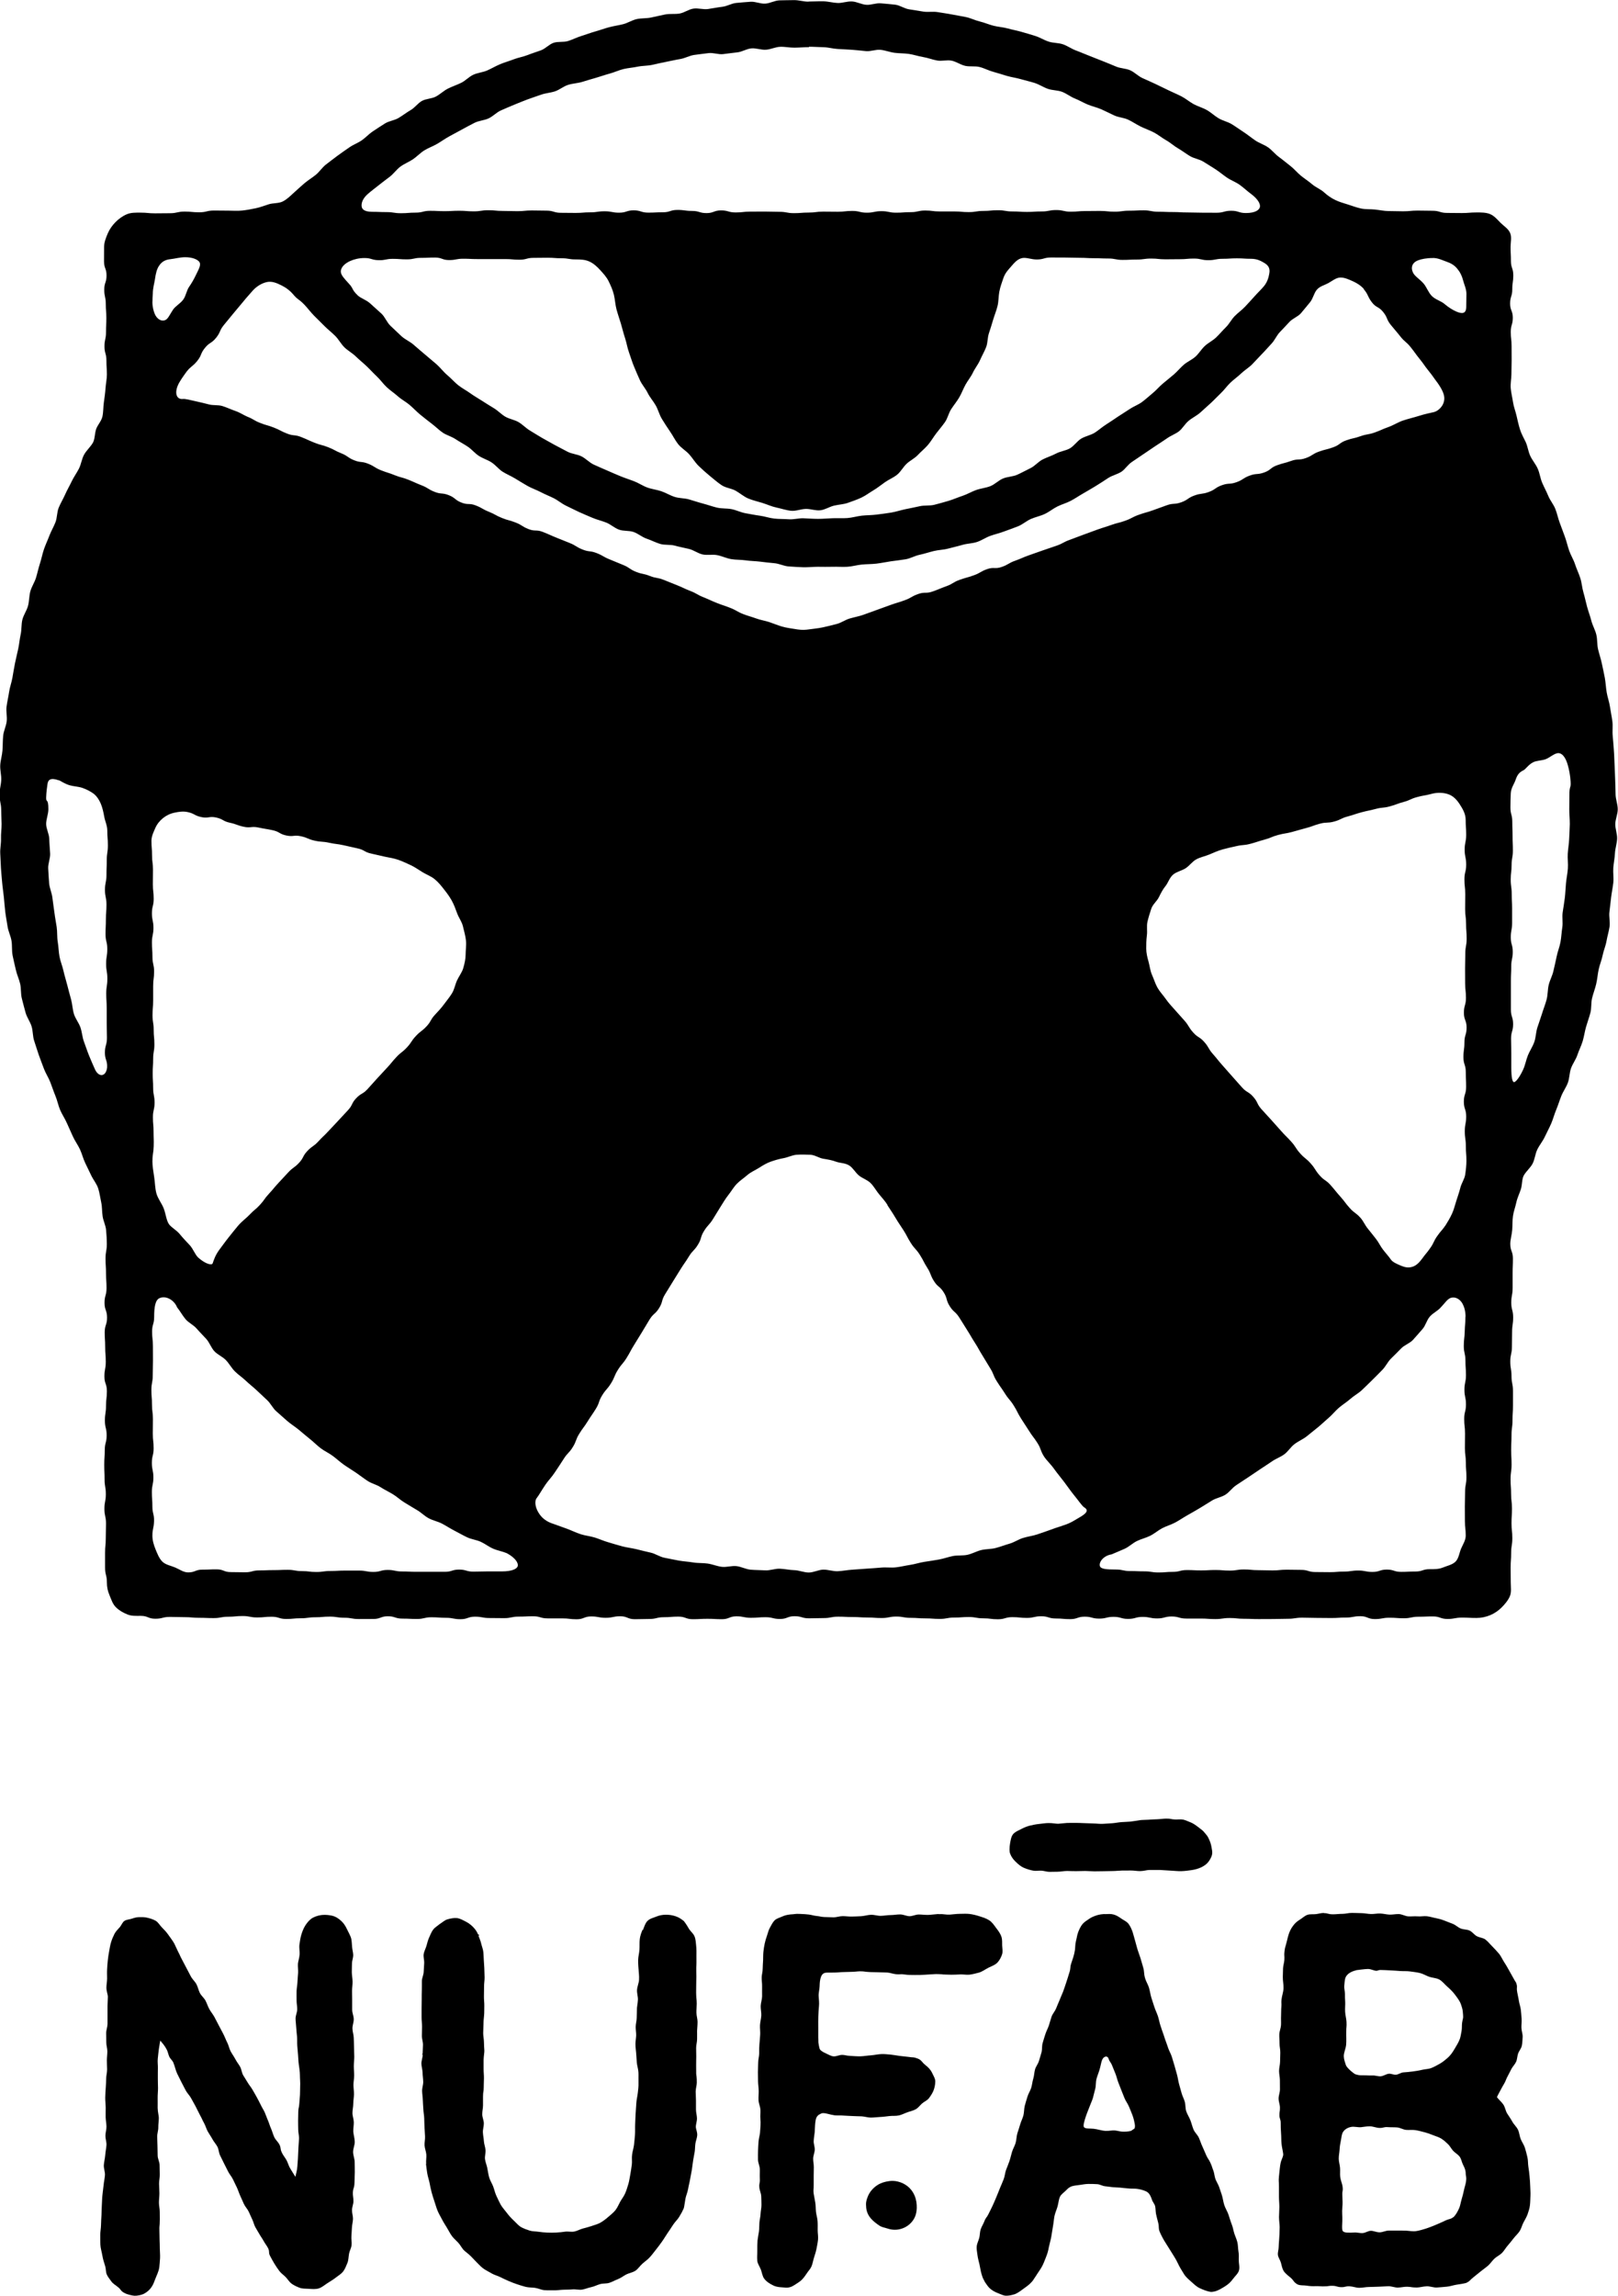 <?xml version="1.0" encoding="UTF-8"?>
<svg id="Layer_2" data-name="Layer 2" xmlns="http://www.w3.org/2000/svg" viewBox="0 0 276.26 391.93">
  <g id="Layer_1-2" data-name="Layer 1">
    <g>
      <path d="M138.13.26c.82,0,1.64-.06,2.45-.04s1.63.26,2.44.29,1.65-.31,2.47-.26,1.6.51,2.42.57,1.67-.33,2.49-.25,1.64.13,2.45.23,1.56.67,2.37.79,1.61.26,2.42.39,1.67-.05,2.47.09,1.62.24,2.42.4,1.62.28,2.42.45,1.55.56,2.35.75,1.55.53,2.35.73,1.63.24,2.42.46,1.6.36,2.38.59,1.58.45,2.35.7,1.49.71,2.27.96,1.67.19,2.44.46,1.46.78,2.23,1.06,1.52.62,2.28.91,1.53.6,2.28.9,1.52.61,2.27.93,1.66.3,2.4.63,1.35.99,2.09,1.33,1.5.66,2.23,1.01,1.48.71,2.21,1.07,1.5.67,2.22,1.04,1.36.93,2.07,1.32,1.54.61,2.25,1.01,1.32.99,2.02,1.41,1.56.59,2.25,1.01,1.37.92,2.05,1.36,1.32.98,1.99,1.43,1.51.71,2.17,1.17,1.19,1.16,1.85,1.64,1.29,1.02,1.93,1.51,1.18,1.16,1.8,1.67,1.33.96,1.94,1.48,1.45.85,2.04,1.38c.53.48,1.15.94,1.9,1.3.67.33,1.42.54,2.19.78s1.47.52,2.24.68,1.59.09,2.34.17c.84.09,1.61.26,2.31.26,1.25,0,1.25.04,2.5.04s1.25-.12,2.51-.12,1.25.03,2.51.03,1.25.37,2.51.37,1.26.02,2.51.02,1.26-.1,2.51-.1c.81,0,1.6-.01,2.31.28s1.23.93,1.79,1.49,1.32,1,1.63,1.73.08,1.56.08,2.37c0,1.21.06,1.21.06,2.42s.4,1.21.4,2.42-.17,1.21-.17,2.42-.37,1.21-.37,2.42.46,1.21.46,2.42-.35,1.21-.35,2.42.14,1.21.14,2.42.01,1.21.01,2.43-.04,1.21-.04,2.43c0,.71-.19,1.54-.11,2.39.07.75.27,1.55.39,2.35s.43,1.54.6,2.31.36,1.58.58,2.3c.25.81.67,1.51.97,2.15.35.74.43,1.62.79,2.39s.92,1.39,1.27,2.17.43,1.62.76,2.4.73,1.49,1.05,2.27.89,1.43,1.2,2.21.46,1.6.76,2.39.58,1.56.87,2.35.46,1.6.74,2.4.74,1.51,1,2.31.63,1.55.89,2.35.3,1.65.54,2.46.4,1.62.62,2.43.52,1.58.73,2.4.65,1.55.85,2.37.11,1.69.3,2.5.47,1.6.64,2.42.36,1.63.51,2.45.18,1.66.32,2.49.44,1.62.56,2.45.3,1.64.41,2.48-.03,1.68.06,2.52.13,1.66.2,2.5.07,1.67.12,2.5.06,1.66.1,2.5.05,1.66.07,2.5.37,1.66.37,2.5-.4,1.67-.42,2.51.34,1.69.31,2.52-.33,1.66-.37,2.5-.22,1.66-.28,2.49.09,1.69,0,2.52-.27,1.66-.37,2.48-.18,1.67-.29,2.49.14,1.72.02,2.54-.38,1.64-.52,2.46-.5,1.62-.66,2.43-.51,1.61-.68,2.42-.23,1.66-.42,2.47-.5,1.6-.7,2.41-.08,1.71-.29,2.51-.51,1.6-.74,2.4-.34,1.65-.58,2.45-.64,1.56-.9,2.35-.81,1.49-1.09,2.28-.25,1.69-.54,2.47-.81,1.48-1.12,2.26-.55,1.59-.87,2.35-.53,1.6-.86,2.36-.74,1.51-1.09,2.26-.92,1.42-1.28,2.17-.42,1.67-.8,2.4-1.11,1.31-1.51,2.03c-.34.63-.24,1.55-.5,2.36-.23.72-.6,1.44-.77,2.24s-.46,1.53-.57,2.31-.07,1.62-.13,2.38c-.07.85-.33,1.66-.33,2.37,0,1.26.45,1.26.45,2.51s-.05,1.25-.05,2.51,0,1.25,0,2.51-.23,1.25-.23,2.51.32,1.26.32,2.51-.18,1.26-.18,2.51-.03,1.25-.03,2.51-.28,1.26-.28,2.51.21,1.26.21,2.51.25,1.26.25,2.51,0,1.26,0,2.51-.08,1.26-.08,2.51-.17,1.26-.17,2.52-.06,1.26-.06,2.51.07,1.26.07,2.51-.17,1.26-.17,2.52.09,1.26.09,2.51.15,1.26.15,2.51-.08,1.26-.08,2.52.14,1.26.14,2.52-.2,1.26-.2,2.52-.09,1.26-.09,2.52.02,1.26.02,2.52c0,.81.15,1.65-.15,2.36s-.86,1.37-1.41,1.92-1.23,1.02-1.96,1.32-1.51.47-2.32.47c-1.24,0-1.24-.06-2.48-.06s-1.24.23-2.48.23-1.24-.43-2.48-.43-1.24.05-2.48.05-1.24.26-2.48.26-1.24-.09-2.48-.09-1.24.23-2.48.23-1.24-.49-2.48-.49-1.24.23-2.48.23-1.24.08-2.48.08-1.24-.02-2.48-.02-1.24-.04-2.48-.04-1.24.19-2.48.19-1.24.04-2.48.04-1.24.01-2.48.01-1.24-.05-2.48-.05-1.24-.13-2.47-.13-1.24.18-2.47.18-1.24-.09-2.47-.09-1.24,0-2.48,0-1.24-.35-2.48-.35-1.24.33-2.48.33-1.24-.26-2.48-.26-1.24.34-2.48.34-1.24-.35-2.48-.35-1.24.3-2.47.3-1.24-.33-2.47-.33-1.24.42-2.47.42-1.24-.11-2.47-.11-1.24-.38-2.47-.38-1.24.28-2.47.28-1.24-.13-2.47-.13-1.24.36-2.48.36-1.24-.16-2.48-.16-1.24-.22-2.48-.22-1.24.09-2.48.09-1.24.23-2.48.23-1.24-.09-2.48-.09-1.24-.09-2.48-.09-1.24-.22-2.47-.22-1.24.25-2.48.25-1.24-.09-2.48-.09-1.24-.08-2.48-.08-1.24-.06-2.48-.06-1.24.24-2.48.24-1.24.04-2.48.04-1.24-.36-2.48-.36-1.24.47-2.48.47-1.24-.3-2.48-.3-1.24.1-2.48.1-1.24-.25-2.48-.25-1.24.49-2.48.49-1.24-.07-2.48-.07-1.24.07-2.48.07-1.24-.44-2.48-.44-1.24.1-2.48.1-1.24.3-2.48.3-1.24.04-2.48.04-1.24-.5-2.48-.5-1.24.26-2.48.26-1.24-.23-2.48-.23-1.24.48-2.48.48-1.24-.15-2.48-.15-1.24,0-2.48,0-1.24-.36-2.48-.36-1.24.06-2.48.06-1.24.26-2.48.26-1.24-.02-2.48-.02-1.24-.23-2.48-.23-1.24.43-2.48.43-1.24-.24-2.48-.24-1.24-.09-2.48-.09-1.24.29-2.48.29-1.24-.06-2.48-.06-1.24-.4-2.48-.4-1.24.46-2.48.46-1.24.01-2.48.01-1.24-.22-2.48-.22-1.24-.19-2.48-.19-1.24.11-2.48.11-1.24.17-2.48.17-1.24.12-2.48.12-1.24-.38-2.48-.38-1.24.12-2.48.12-1.24-.24-2.48-.24-1.24.12-2.48.12-1.24.23-2.48.23-1.24-.05-2.48-.05-1.24-.11-2.49-.11-1.24-.04-2.49-.04-1.24.31-2.49.31-1.24-.49-2.49-.49c-.81,0-1.56.05-2.27-.24s-1.42-.68-1.98-1.24-.77-1.31-1.08-2.04-.45-1.39-.45-2.2c0-1.26-.31-1.26-.31-2.51s0-1.25,0-2.51.12-1.25.12-2.51.04-1.25.04-2.51-.27-1.26-.27-2.51.24-1.26.24-2.51-.21-1.25-.21-2.51-.06-1.26-.06-2.51.09-1.26.09-2.51.32-1.26.32-2.51-.3-1.26-.3-2.51.19-1.26.19-2.51.15-1.26.15-2.52-.42-1.26-.42-2.51.23-1.26.23-2.51-.1-1.26-.1-2.52-.08-1.26-.08-2.51.4-1.26.4-2.51-.43-1.26-.43-2.52.34-1.26.34-2.52-.09-1.26-.09-2.52-.08-1.26-.08-2.52.22-1.26.22-2.52c0-.71-.05-1.53-.13-2.38-.07-.76-.47-1.51-.59-2.32s-.07-1.6-.24-2.37-.27-1.61-.5-2.33c-.25-.81-.81-1.47-1.13-2.11-.37-.76-.73-1.52-1.09-2.26s-.56-1.6-.91-2.35-.87-1.45-1.21-2.21-.7-1.53-1.03-2.29-.83-1.48-1.15-2.24-.48-1.62-.8-2.39-.58-1.58-.88-2.35-.79-1.5-1.08-2.28-.6-1.57-.88-2.36-.51-1.6-.78-2.39-.2-1.69-.45-2.49-.79-1.51-1.02-2.32-.43-1.62-.64-2.43-.1-1.7-.29-2.51-.56-1.58-.74-2.4-.39-1.62-.55-2.45-.05-1.68-.19-2.51-.55-1.6-.67-2.43-.29-1.64-.39-2.48-.16-1.66-.24-2.5-.22-1.65-.29-2.49-.16-1.66-.21-2.5-.08-1.67-.12-2.51.16-1.67.13-2.52.11-1.67.1-2.51-.07-1.66-.07-2.51-.32-1.68-.3-2.51.28-1.67.31-2.5-.22-1.69-.17-2.52.32-1.66.38-2.49.04-1.68.12-2.51.5-1.63.6-2.46-.13-1.71-.02-2.53.31-1.65.43-2.48.43-1.63.57-2.45.28-1.65.44-2.47.38-1.63.55-2.45.24-1.66.42-2.47.09-1.7.29-2.51.74-1.54.96-2.35.18-1.69.4-2.49.73-1.54.97-2.33.41-1.63.67-2.42.41-1.63.68-2.42.64-1.56.93-2.33.74-1.52,1.04-2.29.24-1.72.55-2.48.77-1.51,1.1-2.26.77-1.5,1.12-2.24.87-1.45,1.24-2.18.48-1.65.87-2.37,1.09-1.32,1.5-2.03c.36-.62.3-1.52.56-2.33.24-.72.91-1.37,1.08-2.17s.13-1.6.24-2.38.23-1.61.28-2.37c.06-.86.24-1.67.24-2.38,0-1.21-.08-1.21-.08-2.42s-.33-1.21-.33-2.42.26-1.21.26-2.42.06-1.21.06-2.42-.1-1.21-.1-2.42-.26-1.21-.26-2.42.39-1.21.39-2.42-.43-1.21-.43-2.43.01-1.21.01-2.43c0-.81.33-1.61.63-2.32s.78-1.39,1.33-1.94,1.21-1.04,1.94-1.34,1.51-.27,2.32-.27c1.25,0,1.25.12,2.5.12s1.25-.02,2.51-.02,1.25-.28,2.51-.28,1.25.12,2.51.12,1.26-.3,2.51-.3,1.26.02,2.51.02c.7,0,1.49.07,2.33-.02.75-.08,1.52-.23,2.3-.39s1.49-.45,2.23-.68,1.67-.13,2.34-.46c.76-.37,1.34-.97,1.87-1.45.6-.54,1.2-1.1,1.83-1.64s1.33-.95,1.97-1.47,1.09-1.25,1.74-1.76,1.3-.99,1.96-1.49,1.34-.94,2.01-1.42,1.46-.75,2.14-1.22,1.23-1.1,1.92-1.55,1.36-.91,2.06-1.34,1.6-.51,2.31-.93,1.34-.93,2.06-1.34,1.21-1.17,1.93-1.57,1.66-.36,2.39-.75,1.32-.99,2.06-1.36,1.51-.62,2.25-.98,1.32-1.03,2.07-1.38,1.62-.4,2.37-.73,1.45-.75,2.21-1.07,1.55-.53,2.31-.83,1.59-.42,2.35-.72,1.54-.54,2.31-.82,1.38-1.01,2.15-1.28,1.7-.06,2.49-.31,1.51-.63,2.3-.87,1.55-.54,2.34-.76,1.56-.51,2.35-.72,1.61-.32,2.4-.52,1.52-.69,2.32-.87,1.65-.1,2.46-.27,1.6-.36,2.4-.52,1.66-.02,2.47-.16,1.54-.72,2.35-.84,1.68.18,2.49.07,1.61-.29,2.43-.38,1.59-.58,2.4-.66,1.64-.14,2.45-.2,1.67.37,2.49.32,1.61-.53,2.43-.56,1.64-.02,2.46-.04,1.64.26,2.46.26ZM26.02,262.16c0,.81.24,1.6.53,2.31s.61,1.56,1.16,2.11,1.44.7,2.17,1,1.43.85,2.24.85c1.22,0,1.22-.47,2.43-.47s1.21-.05,2.43-.05,1.22.47,2.43.47,1.22.03,2.43.03,1.22-.32,2.43-.32,1.22-.05,2.43-.05,1.22-.05,2.43-.05,1.22.22,2.44.22,1.22.15,2.43.15,1.22-.17,2.44-.17,1.22-.07,2.44-.07,1.22,0,2.44,0,1.22.23,2.44.23,1.22-.34,2.44-.34,1.22.26,2.44.26,1.22.06,2.43.06,1.22,0,2.44,0,1.22,0,2.44,0,1.22-.38,2.44-.38,1.22.35,2.44.35,1.22-.04,2.44-.04,1.22,0,2.44,0c1.65,0,2.56-.4,2.69-.92s-.42-1.41-1.87-2.19c-.73-.31-1.57-.44-2.33-.77s-1.38-.84-2.13-1.18-1.58-.41-2.33-.77-1.42-.75-2.16-1.13-1.39-.82-2.12-1.2-1.55-.52-2.28-.92-1.29-1-2.01-1.41-1.38-.84-2.09-1.26-1.28-.99-1.99-1.42-1.42-.76-2.12-1.21-1.53-.62-2.21-1.07-1.32-.95-1.99-1.41-1.37-.87-2.04-1.34-1.26-1.03-1.92-1.52-1.42-.82-2.07-1.32c-.66-.5-1.23-1.1-1.87-1.6s-1.26-1.06-1.89-1.57-1.35-.96-1.96-1.49-1.23-1.1-1.84-1.63-.98-1.37-1.58-1.92-1.2-1.12-1.79-1.68-1.26-1.06-1.84-1.62-1.3-1.03-1.87-1.6-.98-1.35-1.54-1.93-1.43-.93-1.97-1.52-.83-1.48-1.36-2.07-1.14-1.19-1.67-1.8-1.38-.99-1.89-1.6-.94-1.4-1.44-2.02c-.46-1.17-1.81-2.04-2.97-1.57-.76.31-.94,1.58-.94,3.23,0,1.24-.35,1.24-.35,2.49s.14,1.24.14,2.49.01,1.24.01,2.49-.04,1.24-.04,2.49-.23,1.25-.23,2.49.1,1.24.1,2.49.16,1.25.16,2.49-.02,1.25-.02,2.49.14,1.24.14,2.49-.3,1.24-.3,2.49.26,1.25.26,2.49-.26,1.25-.26,2.49.09,1.25.09,2.49.32,1.25.28,2.5-.28,1.24-.28,2.49ZM151.53,205.69c-.38-.6-.91-1.2-1.45-1.84-.48-.58-.86-1.31-1.43-1.88s-1.39-.8-1.99-1.29-1.02-1.31-1.65-1.71c-.7-.45-1.62-.41-2.28-.66-.63-.24-1.34-.37-2.17-.5-.71-.11-1.43-.65-2.22-.68-.75-.03-1.54-.05-2.3,0s-1.51.45-2.24.58c-.79.14-1.51.36-2.18.59s-1.33.62-2.03,1.07c-.63.4-1.38.7-1.99,1.23s-1.27.95-1.81,1.51-.95,1.29-1.42,1.88c-.52.66-.92,1.35-1.3,1.95-.67,1.08-.66,1.08-1.33,2.16s-.86.96-1.53,2.04-.38,1.26-1.04,2.34-.89.94-1.55,2.02-.72,1.05-1.39,2.12-.68,1.08-1.34,2.16-.66,1.08-1.33,2.16-.35,1.28-1.02,2.36-.97.89-1.64,1.97-.64,1.1-1.31,2.18-.66,1.08-1.33,2.16-.6,1.12-1.27,2.2-.83.98-1.5,2.06-.49,1.19-1.16,2.27-.84.97-1.51,2.05-.42,1.24-1.09,2.32-.72,1.05-1.39,2.13-.76,1.03-1.43,2.11-.45,1.22-1.12,2.3-.89.95-1.56,2.03c-.47.76-1,1.51-1.48,2.25-.52.81-1.19,1.47-1.64,2.15-.68,1.01-1.14,1.85-1.46,2.24-.45.55-.27,1.77.5,2.82.47.65,1.17,1.25,2.38,1.62,1.17.42.83.29,2.33.84.65.24,1.39.61,2.29.91.71.24,1.55.31,2.41.57.74.23,1.49.58,2.34.82.76.22,1.54.47,2.38.69.77.2,1.59.29,2.43.49.78.19,1.57.4,2.4.58.78.17,1.52.71,2.34.87s1.6.33,2.43.48,1.63.18,2.46.32,1.64.07,2.48.19,1.59.46,2.42.56,1.67-.21,2.5-.12,1.6.54,2.43.61,1.65.06,2.48.11,1.66-.31,2.49-.28,1.64.23,2.47.25,1.65.4,2.48.4,1.66-.47,2.47-.49,1.67.31,2.49.27,1.65-.21,2.47-.26,1.66-.12,2.47-.18,1.66-.1,2.47-.18,1.68.05,2.49-.04,1.64-.3,2.45-.42,1.63-.4,2.43-.52,1.65-.25,2.45-.39,1.61-.44,2.4-.6c.83-.16,1.7-.04,2.49-.21.83-.18,1.58-.62,2.36-.81.83-.2,1.7-.15,2.46-.35.84-.22,1.61-.52,2.37-.74.84-.24,1.55-.75,2.29-.97.86-.27,1.69-.36,2.4-.6.9-.3,1.68-.57,2.33-.81,1.5-.55,1.17-.38,2.33-.8,1.05-.32,1.85-.87,2.51-1.25,1.33-.75,1.71-1.27.92-1.76-.4-.25-.99-1.17-1.8-2.15-.53-.64-1.06-1.44-1.65-2.21-.56-.74-1.17-1.46-1.69-2.19-.59-.84-1.33-1.5-1.75-2.16-.67-1.07-.44-1.22-1.11-2.28s-.77-1.01-1.44-2.08-.7-1.05-1.37-2.12-.57-1.13-1.24-2.2-.82-.98-1.49-2.04-.73-1.04-1.4-2.1-.48-1.19-1.15-2.26-.64-1.09-1.31-2.16-.61-1.11-1.29-2.17-.64-1.09-1.32-2.16-.66-1.08-1.34-2.14-.97-.88-1.64-1.95-.35-1.28-1.02-2.35-1-.86-1.67-1.93-.46-1.2-1.14-2.27-.58-1.13-1.26-2.2-.86-.95-1.54-2.02-.59-1.13-1.27-2.2-.72-1.04-1.37-2.13-.69-1.07-1.37-2.14ZM250.23,224.79c0-.95-.23-1.71-.51-2.22-.41-.76-1.19-1.26-2.02-1-.56.17-1.02.92-1.68,1.6-.51.61-1.34.96-1.89,1.59s-.71,1.53-1.26,2.14-1.05,1.23-1.62,1.84-1.45.86-2.02,1.46-1.14,1.14-1.73,1.73-.92,1.38-1.51,1.96-1.13,1.17-1.73,1.74-1.15,1.15-1.76,1.71-1.34.94-1.96,1.49-1.31.96-1.94,1.5-1.12,1.19-1.75,1.72-1.2,1.1-1.84,1.62-1.26,1.03-1.91,1.54-1.42.82-2.08,1.32c-.65.5-1.09,1.26-1.74,1.74s-1.47.76-2.12,1.22-1.36.89-2.03,1.35-1.35.92-2.02,1.36-1.36.91-2.03,1.34-1.17,1.2-1.86,1.63-1.57.56-2.26.98-1.38.87-2.07,1.28-1.41.83-2.11,1.22-1.39.87-2.09,1.25-1.53.61-2.24.98-1.35.94-2.07,1.3-1.56.55-2.27.9-1.35.98-2.07,1.31-1.52.64-2.24.96c-1.39.22-2.18,1.3-2.01,1.98.13.52,1.08.61,2.73.61,1.22,0,1.22.26,2.43.26s1.21.05,2.43.05,1.22.19,2.43.19,1.22-.1,2.43-.1,1.22-.31,2.43-.31,1.22.06,2.43.06,1.22-.07,2.43-.07,1.22.1,2.44.1,1.22-.19,2.43-.19,1.22.12,2.44.12,1.22.04,2.44.04,1.22-.12,2.44-.12,1.22.03,2.44.03,1.22.37,2.44.37,1.22.02,2.44.02,1.22-.1,2.43-.1,1.22-.18,2.44-.18,1.22.24,2.44.24,1.22-.4,2.44-.4,1.22.39,2.44.39,1.22-.06,2.44-.06,1.22-.4,2.44-.4c.81,0,1.55.01,2.25-.28s1.62-.46,2.17-1.02.63-1.48.94-2.21.79-1.41.79-2.22c0-1.24-.14-1.24-.14-2.49s-.01-1.24-.01-2.49.04-1.24.04-2.49.23-1.24.23-2.49-.1-1.25-.1-2.49-.16-1.24-.16-2.49.02-1.25.02-2.49-.14-1.25-.14-2.49.3-1.24.3-2.49-.26-1.24-.26-2.49.26-1.25.26-2.49-.09-1.25-.09-2.49-.28-1.25-.28-2.49.13-1.25.16-2.5.12-1.25.12-2.5ZM208.65,145.04c-.68.18-1.41.52-2.18.84-.69.29-1.51.44-2.21.82s-1.17,1.1-1.82,1.52-1.55.59-2.12,1.07c-.64.53-.87,1.42-1.32,1.97s-.78,1.19-1.14,1.92c-.32.66-1.04,1.2-1.29,1.95s-.48,1.49-.65,2.22,0,1.6-.1,2.32c-.11.84-.11,1.61-.11,2.27,0,.72.17,1.45.4,2.26.2.72.27,1.53.6,2.26s.54,1.49.93,2.17.97,1.28,1.4,1.9c.48.69,1.03,1.27,1.5,1.8.83.94.84.93,1.67,1.87s.66,1.09,1.49,2.03,1.09.71,1.92,1.65.64,1.11,1.47,2.05.79.98,1.62,1.92.83.94,1.66,1.88.84.94,1.67,1.88,1.11.69,1.94,1.63.57,1.17,1.4,2.11.86.91,1.69,1.85.84.93,1.67,1.87.89.89,1.73,1.83.69,1.07,1.52,2,.99.8,1.82,1.74.68,1.08,1.51,2.02,1.06.74,1.89,1.68.79.98,1.63,1.92.76,1.01,1.6,1.95,1.03.77,1.87,1.71c.47.53.76,1.26,1.23,1.82s.91,1.16,1.36,1.71c.49.61.79,1.3,1.2,1.83.56.73,1.07,1.27,1.34,1.69.31.5,1.1.82,1.81,1.12.62.26,1.27.4,1.99.14.56-.2,1.03-.62,1.55-1.32.68-.95.75-.9,1.42-1.86s.51-1.07,1.18-2.03.77-.89,1.43-1.85c.38-.6.77-1.26,1.12-2.02.31-.68.48-1.44.73-2.2s.49-1.46.68-2.21.71-1.47.82-2.21c.12-.82.21-1.64.21-2.35,0-1.27-.1-1.27-.1-2.53s-.18-1.26-.18-2.53.24-1.26.24-2.52-.4-1.26-.4-2.53.39-1.26.39-2.53-.06-1.26-.06-2.53-.4-1.26-.4-2.53.17-1.26.17-2.53.37-1.27.37-2.53-.46-1.26-.46-2.53.35-1.27.35-2.53-.14-1.27-.14-2.53-.01-1.27-.01-2.53.04-1.27.04-2.53.23-1.27.23-2.53-.1-1.27-.1-2.53-.16-1.26-.16-2.53.02-1.27.02-2.53-.14-1.27-.14-2.53.3-1.27.3-2.53-.26-1.27-.26-2.54.26-1.27.26-2.54-.09-1.27-.09-2.54c0-1.06-.52-1.89-.99-2.63-.52-.82-1.15-1.5-2.08-1.79-.84-.26-1.8-.29-2.82-.01-1.19.32-1.22.21-2.4.53s-1.13.52-2.32.84-1.16.43-2.34.75-1.24.12-2.43.44-1.21.25-2.4.57-1.17.39-2.36.71-1.13.55-2.31.87-1.26.05-2.45.37-1.16.43-2.34.74-1.18.34-2.37.66-1.22.2-2.41.52-1.15.48-2.34.8-1.17.38-2.36.7-1.24.13-2.44.41-1.21.25-2.4.57ZM26.02,198.2c0,.85.16,1.79.31,2.77.14.89.13,1.87.38,2.77s.91,1.7,1.23,2.52c.37.94.44,1.99.88,2.68.36.57,1.28,1.01,1.89,1.76.51.63,1.11,1.25,1.69,1.87.61.67.9,1.62,1.46,2.13,1.06.96,2.28,1.41,2.45.97.15-.4.4-1.33,1.14-2.32.48-.63,1-1.38,1.58-2.1.55-.68,1.1-1.4,1.66-2.05.63-.73,1.39-1.26,1.91-1.82.84-.9.95-.79,1.78-1.69s.71-1.01,1.55-1.91.78-.94,1.62-1.84.83-.9,1.67-1.8,1.01-.74,1.84-1.63.58-1.13,1.42-2.02,1.03-.72,1.86-1.62.88-.85,1.72-1.75.84-.89,1.68-1.79.83-.9,1.67-1.8.56-1.15,1.4-2.04,1.1-.66,1.93-1.55.81-.92,1.64-1.82.83-.9,1.67-1.8.78-.95,1.62-1.85.98-.77,1.81-1.66.68-1.04,1.52-1.94.99-.76,1.83-1.66.62-1.1,1.46-2c.48-.51,1.02-1.08,1.52-1.76.44-.61.96-1.21,1.37-1.89s.53-1.48.85-2.18.85-1.37,1.06-2.08c.23-.8.41-1.59.41-2.31,0-.79.15-1.63.06-2.44s-.33-1.6-.51-2.39-.71-1.47-.99-2.23-.55-1.51-.94-2.21-.87-1.34-1.37-1.97c-.44-.56-.92-1.17-1.57-1.69-.58-.47-1.33-.74-2.01-1.15s-1.29-.86-1.99-1.19-1.43-.67-2.13-.92c-.79-.28-1.56-.39-2.25-.53-1.21-.26-1.2-.29-2.41-.55s-1.13-.63-2.34-.89-1.2-.28-2.41-.54-1.23-.16-2.44-.42-1.25-.09-2.45-.35-1.16-.5-2.37-.76-1.29.13-2.5-.13-1.12-.64-2.33-.9-1.22-.2-2.43-.46-1.29.13-2.5-.13-1.17-.43-2.38-.69-1.13-.63-2.34-.89-1.31.19-2.52-.07-1.14-.6-2.35-.86c-.77-.17-1.54-.04-2.21.1-.74.15-1.41.47-1.97.92s-1.04,1.02-1.34,1.72c-.27.63-.65,1.37-.65,2.15,0,1.24.1,1.24.1,2.48s.16,1.24.16,2.48-.02,1.24-.02,2.48.14,1.24.14,2.48-.3,1.24-.3,2.48.26,1.24.26,2.48-.26,1.24-.26,2.48.09,1.24.09,2.49.28,1.24.28,2.48-.16,1.24-.16,2.49,0,1.24,0,2.48-.11,1.24-.11,2.49.2,1.24.2,2.48.12,1.24.12,2.49-.21,1.24-.21,2.49-.08,1.24-.08,2.48.08,1.24.08,2.49.24,1.24.24,2.49-.28,1.24-.28,2.49.11,1.24.11,2.49.06,1.25.02,2.5-.21,1.24-.21,2.49ZM10.02,133.21c-1.35-.49-1.81-.11-1.91.62-.08.56-.2,1.37-.23,2.31-.03,1,.38,0,.38,2.01,0,.85-.39,1.7-.38,2.53s.51,1.68.53,2.52.11,1.69.15,2.52-.38,1.72-.33,2.55.09,1.69.16,2.52.47,1.66.56,2.49.24,1.67.34,2.5.27,1.67.39,2.49.04,1.7.18,2.53.15,1.7.3,2.51.5,1.62.68,2.44.45,1.63.65,2.44.43,1.63.65,2.44.24,1.69.49,2.49.84,1.5,1.11,2.29.31,1.68.61,2.46.55,1.6.87,2.37.65,1.56,1,2.32c.63,1.38,1.88,1.3,2.07-.33.06-1.26-.38-1.27-.38-2.53s.35-1.26.35-2.53-.04-1.26-.04-2.52,0-1.26,0-2.53-.08-1.26-.08-2.52.19-1.26.19-2.53-.21-1.26-.21-2.53.2-1.26.2-2.53-.3-1.26-.3-2.53.06-1.26.06-2.52.1-1.26.1-2.53-.26-1.26-.26-2.53.26-1.26.26-2.53.05-1.26.05-2.53.19-1.27.19-2.53-.1-1.27-.1-2.53c0-.83-.38-1.59-.51-2.3-.15-.85-.32-1.6-.58-2.23-.39-.93-.88-1.5-1.32-1.81s-1.07-.67-1.85-.94c-.66-.22-1.43-.25-2.08-.42-.93-.25-1.62-.78-1.93-.89ZM268.17,133.44c-.07-1.13-.27-2.07-.47-2.79-.37-1.38-1.04-2.23-1.83-2.06-.67.15-1.27.75-1.95,1.01s-1.53.22-2.13.52c-.82.4-1.29,1.2-1.7,1.39-.76.36-1.06.86-1.33,1.66-.22.65-.77,1.35-.81,2.26-.03.72-.06,1.53-.06,2.4,0,1.23.32,1.23.32,2.46s.05,1.23.05,2.46.05,1.23.05,2.46-.22,1.23-.22,2.47-.15,1.23-.15,2.46.17,1.23.17,2.47.07,1.23.07,2.47,0,1.23,0,2.47-.23,1.23-.23,2.47.34,1.23.34,2.47-.26,1.23-.26,2.47-.06,1.23-.06,2.46,0,1.23,0,2.47,0,1.23,0,2.47.38,1.23.38,2.47-.35,1.24-.35,2.47.04,1.24.04,2.47,0,1.24,0,2.47c0,1.74.19,2.55.5,2.49.27-.05.88-.73,1.53-2.15.34-.73.48-1.59.8-2.4.3-.75.8-1.47,1.09-2.28.28-.77.27-1.66.53-2.48s.55-1.57.8-2.39.56-1.57.78-2.4.16-1.67.36-2.5.63-1.56.81-2.4.39-1.63.55-2.46.5-1.61.65-2.45.18-1.67.31-2.51-.06-1.7.06-2.54.27-1.65.37-2.49.12-1.67.2-2.51.26-1.66.32-2.5-.07-1.69-.02-2.53.21-1.67.24-2.51.1-1.68.11-2.52-.09-1.68-.09-2.53c0-.95.02-1.73.02-2.36-.02-1.75.29-1.19.21-2.36ZM232.84,49.3c-.53-.59-1.2-.99-1.84-1.28-.69-.31-1.45-.67-2.18-.64s-1.37.6-2.04.96c-.62.34-1.46.53-1.96,1.14s-.63,1.52-1.17,2.15c-.5.59-1,1.24-1.54,1.86-.52.59-1.41.87-1.96,1.48s-1.1,1.16-1.65,1.75-.86,1.39-1.42,1.97-1.07,1.2-1.64,1.77-1.09,1.18-1.66,1.75-1.29.99-1.87,1.55-1.26,1.02-1.84,1.58-1.05,1.24-1.63,1.79-1.14,1.16-1.72,1.69-1.21,1.1-1.79,1.62c-.63.55-1.39.9-1.98,1.4-.65.54-1.05,1.32-1.65,1.79-.56.44-1.37.72-2.07,1.22-.62.44-1.31.86-1.99,1.32s-1.32.89-1.98,1.34-1.35.91-1.98,1.34c-.72.48-1.17,1.24-1.76,1.65-.67.46-1.56.63-2.28,1.09-.68.44-1.37.91-2.1,1.35s-1.41.85-2.15,1.27-1.4.88-2.15,1.28-1.55.6-2.31.98-1.39.92-2.16,1.28-1.59.51-2.36.85-1.4.93-2.19,1.25-1.56.57-2.35.87-1.59.48-2.38.76-1.49.79-2.29,1.05-1.66.25-2.47.49-1.61.41-2.42.63-1.65.22-2.47.42-1.6.47-2.42.64-1.57.63-2.4.77-1.65.22-2.48.34-1.64.3-2.48.4-1.67.08-2.51.16-1.65.33-2.49.38-1.67-.03-2.52,0-1.67,0-2.51,0-1.66.1-2.48.08-1.66-.09-2.48-.14-1.62-.48-2.44-.55-1.64-.17-2.46-.27-1.65-.1-2.46-.22-1.66-.07-2.47-.21-1.58-.52-2.39-.68-1.7.06-2.5-.12-1.52-.75-2.32-.94-1.62-.34-2.41-.56-1.71-.06-2.49-.29-1.54-.64-2.32-.9-1.45-.87-2.23-1.14-1.72-.12-2.49-.4-1.43-.91-2.19-1.21-1.59-.49-2.34-.81-1.53-.64-2.27-.98-1.49-.73-2.23-1.08-1.4-.93-2.12-1.29-1.52-.67-2.24-1.05-1.54-.65-2.24-1.05-1.43-.85-2.12-1.27c-.73-.44-1.5-.75-2.17-1.18-.6-.39-1.13-1.09-1.86-1.57-.64-.42-1.47-.66-2.16-1.11s-1.2-1.11-1.87-1.56-1.42-.84-2.07-1.27c-.73-.49-1.57-.7-2.17-1.1-.63-.41-1.22-1.03-1.93-1.56-.62-.47-1.27-.99-1.94-1.53-.62-.5-1.18-1.12-1.83-1.67-.61-.52-1.37-.91-2-1.47s-1.31-1-1.92-1.57-1.08-1.27-1.68-1.83-1.16-1.19-1.75-1.75-1.26-1.09-1.84-1.66-1.37-.99-1.95-1.56-1-1.38-1.56-1.94c-.61-.61-1.28-1.12-1.83-1.68-.62-.63-1.22-1.2-1.76-1.75-.66-.67-1.15-1.35-1.64-1.86-1.08-1.12-1.02-.75-1.84-1.67-.65-.79-1.35-1.29-2.09-1.66-.87-.44-1.7-.78-2.6-.56-.79.2-1.62.66-2.34,1.45-.82.97-.86.94-1.66,1.93s-.83.96-1.63,1.95-.81.98-1.62,1.97-.54,1.21-1.34,2.2-1.11.74-1.91,1.73-.51,1.23-1.31,2.22-1.02.82-1.81,1.82c-.65.9-1.25,1.73-1.53,2.43-.55,1.37-.12,2.35.88,2.24.43-.05,1.21.17,2.24.4.67.15,1.43.32,2.22.53.72.2,1.57.05,2.31.28s1.46.58,2.16.82c.81.27,1.48.74,2.08.99,1.14.45,1.07.63,2.22,1.08s1.19.34,2.33.79,1.1.57,2.24,1.02,1.27.13,2.42.59,1.12.51,2.27.97,1.2.32,2.34.77,1.09.58,2.24,1.04,1.04.72,2.18,1.18,1.27.14,2.41.6,1.06.67,2.2,1.12,1.18.37,2.32.83,1.2.32,2.34.78,1.12.51,2.27.96,1.06.66,2.21,1.11,1.28.11,2.43.57,1,.81,2.15,1.26,1.31.04,2.45.49,1.08.61,2.22,1.07,1.09.6,2.23,1.06,1.19.33,2.34.78,1.06.67,2.2,1.12,1.31.04,2.46.49,1.13.5,2.27.96,1.14.46,2.29.92,1.06.66,2.21,1.12,1.26.16,2.41.61,1.08.62,2.23,1.08,1.13.48,2.28.94,1.04.71,2.19,1.17,1.23.26,2.37.71,1.24.22,2.38.67,1.14.46,2.29.92,1.12.53,2.27.98,1.08.61,2.23,1.07,1.12.51,2.27.97,1.17.39,2.32.85,1.09.62,2.24,1.07c.68.27,1.44.46,2.17.73s1.5.38,2.21.61c.77.26,1.49.56,2.16.76.89.26,1.69.33,2.23.43.47.09,1.32.23,2.38.07.72-.11,1.55-.17,2.39-.35.77-.16,1.56-.37,2.35-.57s1.51-.73,2.24-.94c.87-.25,1.69-.4,2.32-.63,1.18-.42,1.18-.43,2.35-.85s1.17-.43,2.35-.85,1.2-.36,2.38-.79,1.1-.64,2.28-1.06,1.33-.02,2.5-.44,1.16-.47,2.34-.9,1.09-.67,2.27-1.09,1.21-.34,2.39-.76,1.1-.64,2.28-1.06,1.34.04,2.52-.38,1.1-.64,2.28-1.06,1.15-.5,2.33-.92,1.18-.41,2.36-.83,1.19-.39,2.37-.81,1.12-.6,2.3-1.02,1.17-.46,2.35-.88,1.17-.44,2.35-.86,1.19-.37,2.37-.79,1.22-.3,2.4-.73,1.12-.59,2.3-1.01,1.21-.34,2.39-.76,1.18-.43,2.35-.85,1.3-.09,2.48-.51,1.07-.73,2.25-1.16,1.27-.17,2.45-.6,1.07-.74,2.25-1.16,1.3-.09,2.48-.51,1.08-.7,2.26-1.13,1.29-.11,2.47-.53,1.04-.82,2.22-1.24,1.22-.32,2.4-.74,1.31-.06,2.49-.48,1.08-.69,2.26-1.11,1.22-.3,2.41-.73,1.06-.77,2.24-1.19,1.24-.28,2.42-.7,1.26-.22,2.44-.64,1.15-.51,2.34-.93c.85-.3,1.65-.83,2.49-1.11.91-.31,1.83-.51,2.61-.76,1.16-.37,2.13-.56,2.63-.67.71-.16,1.73-.98,1.81-2.24.05-.79-.42-1.72-1.15-2.76-.77-1.01-.72-1.05-1.52-2.04s-.73-1.04-1.53-2.03-.75-1.03-1.54-2.02-.98-.84-1.77-1.84-.82-.97-1.62-1.96-.51-1.22-1.31-2.21-1.2-.68-1.96-1.7-.53-1.2-1.34-2.18ZM62.2,44.05c-.93,0-1.75.22-2.37.49-.87.38-1.63,1.03-1.64,1.81,0,.62.65,1.26,1.35,2.04.88.92.41.95,1.55,2.05.53.5,1.47.75,2.17,1.41.57.54,1.23,1.09,1.89,1.71.59.56.9,1.48,1.54,2.08.61.56,1.21,1.16,1.85,1.75s1.47.91,2.1,1.48,1.3,1.1,1.94,1.66,1.32,1.1,1.95,1.65,1.17,1.29,1.8,1.82c.68.57,1.25,1.23,1.88,1.74.72.57,1.5.96,2.12,1.42.57.42,1.28.81,2,1.28.64.42,1.32.83,2.02,1.26s1.24,1.03,1.92,1.43,1.57.53,2.23.91c.74.43,1.31,1.06,1.92,1.42.69.41,1.38.87,2.12,1.29s1.43.81,2.17,1.21,1.45.77,2.2,1.16,1.63.41,2.38.79,1.32,1.04,2.08,1.4,1.51.66,2.27,1,1.51.66,2.28.98,1.55.56,2.33.86,1.47.78,2.25,1.07,1.62.37,2.41.64,1.5.72,2.29.97,1.66.2,2.46.43,1.57.5,2.38.71,1.58.5,2.39.69,1.66.1,2.48.26,1.57.56,2.39.7,1.62.31,2.45.42,1.62.4,2.45.49,1.66.06,2.49.12,1.67-.2,2.5-.17,1.65.1,2.48.1,1.67-.08,2.5-.11,1.68.03,2.51-.03,1.65-.32,2.48-.41,1.68-.07,2.5-.18,1.66-.2,2.48-.34,1.63-.41,2.44-.58,1.64-.32,2.45-.51,1.72-.04,2.52-.25,1.63-.43,2.42-.67,1.58-.59,2.37-.85,1.53-.71,2.31-.99,1.66-.36,2.43-.66,1.41-.99,2.17-1.31,1.7-.31,2.45-.65,1.51-.76,2.25-1.12,1.33-1.1,2.07-1.48,1.57-.62,2.29-1.01,1.66-.48,2.37-.89,1.23-1.24,1.93-1.66c.74-.44,1.63-.58,2.31-1.01.6-.38,1.21-.93,1.94-1.4.64-.41,1.31-.86,1.99-1.32s1.35-.85,2.01-1.3,1.47-.74,2.09-1.19c.7-.51,1.29-1.08,1.85-1.53.6-.48,1.12-1.12,1.75-1.65.6-.5,1.23-1,1.85-1.53s1.11-1.15,1.72-1.68,1.39-.84,1.99-1.38,1.01-1.27,1.6-1.82,1.36-.91,1.93-1.46,1.1-1.18,1.67-1.74.95-1.34,1.5-1.9,1.25-1.05,1.78-1.62c.57-.61,1.11-1.19,1.62-1.77.56-.63,1.16-1.18,1.63-1.76.61-.76.78-1.55.89-2.17.15-.87-.18-1.37-.92-1.8-.54-.32-1.2-.67-2.18-.67-1.22,0-1.22-.08-2.44-.08s-1.22.08-2.44.08-1.22.24-2.44.24-1.22-.28-2.44-.28-1.22.11-2.44.11-1.22.02-2.44.02-1.22-.13-2.44-.13-1.22.17-2.44.17-1.22.06-2.44.06-1.22-.24-2.44-.24-1.22-.05-2.44-.05-1.22-.07-2.44-.07-1.22-.04-2.44-.04-1.22-.01-2.45-.01-1.22.34-2.45.34c-.91,0-1.75-.38-2.45-.25-.82.15-1.36.8-1.93,1.46-.42.49-1,1.05-1.32,2-.21.65-.52,1.41-.69,2.33-.14.77-.1,1.6-.3,2.41s-.5,1.52-.74,2.31-.45,1.53-.72,2.31-.19,1.65-.49,2.41-.71,1.46-1.04,2.21-.86,1.38-1.21,2.12-.88,1.36-1.27,2.07-.66,1.47-1.07,2.17-.93,1.32-1.37,2-.6,1.55-1.06,2.21-1,1.28-1.49,1.92-.9,1.37-1.42,1.98-1.18,1.13-1.73,1.72-1.34.95-1.92,1.5-.98,1.34-1.6,1.85-1.41.82-2.07,1.28-1.29.98-1.98,1.39-1.35.92-2.08,1.26-1.51.61-2.27.88-1.59.29-2.38.48-1.51.69-2.32.79-1.62-.23-2.44-.23c-.86,0-1.73.4-2.56.32s-1.68-.38-2.5-.55-1.61-.54-2.41-.79-1.64-.43-2.42-.76-1.42-.92-2.16-1.33-1.69-.47-2.4-.95-1.35-1.04-2.01-1.58-1.29-1.11-1.9-1.7-1.04-1.35-1.61-1.98-1.36-1.07-1.89-1.74-.89-1.45-1.38-2.15-.93-1.41-1.38-2.13-.64-1.58-1.06-2.32-1-1.37-1.38-2.14-.98-1.41-1.33-2.18-.68-1.55-1.01-2.34-.56-1.6-.85-2.4-.41-1.65-.68-2.46-.46-1.63-.7-2.44-.53-1.61-.75-2.43-.25-1.68-.45-2.51-.54-1.57-.88-2.27c-.36-.75-.92-1.35-1.44-1.92-.55-.61-1.14-1.15-1.86-1.48s-1.49-.36-2.34-.36c-1.2,0-1.2-.2-2.4-.2s-1.2-.09-2.4-.09-1.2.02-2.4.02-1.2.32-2.4.32-1.2-.11-2.4-.11-1.2,0-2.4,0-1.2,0-2.4,0-1.2-.06-2.41-.06-1.2.23-2.4.23-1.2-.43-2.4-.43-1.2.05-2.41.05-1.2.26-2.41.26-1.2-.09-2.41-.09-1.21.26-2.42.23-1.2-.37-2.4-.37ZM26.02,51.52c0,.88.2,1.59.41,2.09.36.83,1.1,1.34,1.81,1.02.47-.21.78-.99,1.3-1.76.41-.61,1.22-1.03,1.72-1.69s.58-1.57,1.02-2.2c.5-.72.87-1.4,1.17-2.03.44-.94.98-1.76.55-2.28-.34-.41-1.2-.76-2.38-.76-.89,0-1.73.25-2.48.33-.85.09-1.48.36-2,1.16-.35.53-.54,1.23-.69,2.3-.1.69-.36,1.48-.36,2.46-.04.68-.06.68-.06,1.37ZM244.65,44.05c-1.13,0-1.95.18-2.49.38-1.05.38-1.34,1.24-.88,2.15.3.6,1.16,1.1,1.79,1.83.51.6.8,1.5,1.39,2.11s1.55.85,2.15,1.35c.75.63,1.43,1.05,2.03,1.31.95.41,1.71.45,1.71-.81,0-1.11.03-1.11.03-2.22,0-.82-.39-1.58-.57-2.3-.2-.79-.54-1.44-1.03-2.02s-1.06-.91-1.88-1.19c-.64-.22-1.35-.6-2.25-.6ZM138.13,8.05c-.82,0-1.64.08-2.46.09s-1.65-.18-2.46-.15-1.62.45-2.44.5-1.66-.3-2.48-.23-1.59.6-2.41.68-1.62.21-2.43.3-1.68-.28-2.49-.17-1.63.19-2.44.31-1.57.57-2.38.7-1.6.33-2.41.48-1.6.35-2.4.52-1.65.13-2.45.3-1.64.22-2.43.41-1.55.56-2.34.77-1.57.5-2.35.72-1.57.46-2.35.7-1.64.26-2.42.51-1.45.84-2.22,1.1-1.63.3-2.4.58-1.56.52-2.32.81-1.53.6-2.28.91-1.52.64-2.26.97-1.35,1.01-2.08,1.35-1.64.38-2.37.74-1.46.77-2.17,1.15-1.45.78-2.16,1.17-1.39.88-2.09,1.29-1.51.69-2.2,1.12-1.27,1.07-1.94,1.52-1.48.76-2.13,1.24-1.15,1.21-1.79,1.71-1.32.98-1.94,1.49-1.32,1-1.91,1.54c-.81.74-1.03,1.46-.99,1.99s.42.97,1.77.99c1.24,0,1.24.05,2.48.05s1.24.19,2.48.19,1.24-.1,2.49-.1,1.24-.31,2.49-.31,1.24.06,2.48.06,1.24-.07,2.48-.07,1.24.1,2.48.1,1.24-.19,2.48-.19,1.24.12,2.48.12,1.24.04,2.48.04,1.24-.12,2.48-.12,1.24.03,2.49.03,1.24.37,2.49.37,1.24.02,2.49.02,1.24-.1,2.48-.1,1.24-.18,2.48-.18,1.24.24,2.48.24,1.24-.4,2.48-.4,1.24.39,2.49.39,1.24-.06,2.49-.06,1.24-.4,2.49-.4,1.24.17,2.49.17,1.24.37,2.48.37,1.24-.46,2.48-.46,1.24.35,2.49.35,1.24-.14,2.49-.14,1.24-.01,2.49-.01,1.24.04,2.49.04,1.24.23,2.49.23,1.24-.1,2.49-.1,1.24-.16,2.49-.16,1.24.02,2.49.02,1.24-.14,2.49-.14,1.24.3,2.49.3,1.24-.26,2.49-.26,1.24.26,2.49.26,1.24-.09,2.49-.09,1.24-.28,2.49-.28,1.24.16,2.48.16,1.24,0,2.48,0,1.24.11,2.48.11,1.24-.2,2.49-.2,1.24-.12,2.49-.12,1.24.21,2.48.21,1.24.08,2.49.08,1.24-.08,2.49-.08,1.24-.24,2.49-.24,1.24.28,2.49.28,1.24-.11,2.49-.11,1.25-.02,2.49-.02,1.24.13,2.49.13,1.25-.17,2.49-.17,1.25-.06,2.49-.06,1.24.24,2.49.24,1.24.05,2.49.05,1.25.07,2.49.07,1.25.04,2.49.04,1.25.01,2.49.01,1.25-.34,2.5-.34,1.25.39,2.5.39c1.67,0,2.34-.57,2.4-1.09s-.38-1.32-1.56-2.2c-.65-.48-1.24-1.05-1.91-1.53s-1.46-.75-2.14-1.21-1.29-.99-1.98-1.44-1.38-.86-2.08-1.3-1.58-.53-2.28-.95-1.34-.92-2.05-1.33-1.31-.98-2.03-1.38-1.34-.94-2.07-1.32-1.5-.64-2.24-1-1.41-.83-2.15-1.18-1.62-.38-2.37-.72-1.46-.72-2.21-1.05-1.55-.5-2.31-.81-1.46-.74-2.22-1.04-1.42-.85-2.19-1.14-1.65-.24-2.42-.51-1.47-.75-2.25-1-1.58-.42-2.36-.65-1.6-.33-2.39-.56-1.55-.49-2.34-.7-1.52-.62-2.32-.82-1.67-.02-2.47-.2-1.51-.72-2.31-.88-1.68.12-2.49-.03-1.57-.46-2.38-.59-1.59-.41-2.4-.53-1.63-.09-2.44-.19-1.59-.42-2.41-.51-1.66.29-2.48.22-1.62-.18-2.43-.23-1.62-.1-2.44-.14-1.62-.29-2.44-.3-1.63-.08-2.45-.08Z"/>
      <g>
        <path d="M226.05,326.6c.8,0,.6.2,1.6.2.46,0,.99-.08,1.6-.08.49,0,1.03-.17,1.6-.16.51,0,1.04.03,1.6.04.52,0,1.05.13,1.6.15s1.06-.11,1.6-.09,1.06.17,1.59.19,1.08-.11,1.61-.09,1.06.35,1.58.39,1.09-.05,1.6,0c.55.05,1.1-.08,1.61-.02.56.06,1.08.25,1.57.33.74.18.6.11,1.46.43.41.15.89.35,1.41.55.45.18.84.58,1.32.78s1.05.14,1.51.35.8.72,1.22.95c.48.26,1.07.29,1.45.55.63.52.52.51,1.17,1.16.36.36.75.79,1.11,1.2.41.46.63,1.01.87,1.38.34.53.68,1.09.98,1.65.32.6.66,1.16.94,1.68.12.21.16.19.24.42.25.73,0,.61.16,1.53.07.44.21.95.29,1.51.07.48.27.97.33,1.5.06.5.09,1.02.13,1.54s-.05,1.04-.03,1.54c.02.54.23,1.06.21,1.54-.03.57-.05,1.11-.15,1.55-.11.47-.48.87-.63,1.31s-.15.98-.34,1.4-.57.79-.79,1.2-.43.86-.65,1.26c-.23.4-.35.85-.57,1.22-.23.4-.46.78-.65,1.16s-.44.79-.61,1.19c.33.45.78.81,1.09,1.26s.37,1.08.66,1.54.62.91.88,1.39.72.87.96,1.37.26,1.09.47,1.6.55.97.72,1.5.29,1.07.42,1.6.08,1.1.17,1.65.15,1.08.2,1.63.1,1.08.11,1.64.07,1.09.04,1.65-.02,1.1-.09,1.65c-.06.51-.23,1.02-.41,1.54-.17.48-.46.93-.71,1.42s-.35,1.01-.65,1.46-.7.79-1.03,1.22-.65.83-1,1.23-.61.89-.98,1.26-.91.61-1.28.96c-.4.38-.69.84-1.07,1.18-.42.37-.87.66-1.25.98-.46.38-.88.72-1.24,1-.77.6-.53.63-1.24.98-.48.14-1.06.21-1.67.31-.53.08-1.09.29-1.67.34s-1.14.11-1.7.14-1.17-.23-1.71-.21c-.62.02-1.2.21-1.69.21-1.02,0-.85-.11-1.69-.13-.53-.01-1.06.14-1.59.14s-1.06-.24-1.6-.23-1.05.07-1.59.08c-.55.01-1.11.05-1.68.05s-1.12.14-1.68.14-1.11-.23-1.67-.26c-.71-.03-.72.17-1.43.15s-.7-.2-1.42-.23-.72.1-1.43.09c-.42.03-.95-.05-1.54-.03-.48.02-.98,0-1.52-.09-.48-.08-1.07.02-1.56-.22-.71-.42-.55-.62-1.2-1.17-.46-.38-.95-.76-1.17-1.15-.25-.43-.31-.91-.44-1.36-.13-.48-.48-.91-.52-1.37-.04-.43.13-.87.13-1.29,0-.44.06-.87.08-1.27.05-.82.08-1.07.09-2.15,0-.5-.11-1.09-.11-1.73,0-.55.06-1.14.06-1.73s-.07-1.17-.07-1.73c0-.63,0-1.22,0-1.73,0-1.03-.08-.87,0-1.73.12-1.14.16-1.7.28-2.28.12-.62.47-1.08.45-1.54-.06-.56-.23-1.15-.29-1.77-.06-.58-.03-1.19-.08-1.79s-.06-1.19-.06-1.78c0-.65-.21-.65-.22-1.29s.1-.65.09-1.3c0-.52-.23-1.04-.23-1.56s.23-1.04.23-1.57-.01-1.04-.01-1.56-.14-1.04-.14-1.57.16-1.04.17-1.56.03-1.04.04-1.57-.14-1.05-.13-1.57-.06-1.05-.04-1.57.26-1.03.29-1.56-.02-1.05.01-1.57,0-1.05.05-1.57c.05-.58-.03-.59.02-1.17.06-.65.32-1.3.35-1.96s-.14-1.31-.12-1.99c.01-.38.02-.89.04-1.43.02-.48.19-.97.22-1.42.05-.8-.06-.72.02-1.43.09-.83.15-.72.37-1.63.13-.51.25-1.09.45-1.61.21-.58.55-1.07.85-1.43.31-.38.69-.63,1.08-.88s.74-.6,1.2-.75c.43-.14.93-.05,1.41-.11.45-.05.91-.21,1.4-.2ZM232.4,363.14c-.54.05-1.16-.14-1.68-.05-.6.11-1.14.42-1.42.89-.24.39-.25.94-.37,1.5-.1.47-.18.97-.21,1.52-.03.5-.15,1.02-.14,1.54s.18,1.03.22,1.54-.03,1.07.03,1.55c.07.57.3,1.06.38,1.51.15.92-.05.77-.02,1.55.04,1.09.07,1.47,0,2.16-.08.75.02,1.51,0,2.23-.02.73-.09,1.28.02,1.67.08.27.43.36.74.38.36.02.77.03,1.26-.01.49-.04.99.14,1.5.09.45-.04.91-.38,1.34-.38.44-.02.97.27,1.53.26.5-.01,1.01-.29,1.52-.3.54,0,1.07,0,1.53,0,.89,0,.76,0,1.52.02.54.03,1.12.16,1.7.06.55-.09,1.11-.26,1.65-.43s1.09-.4,1.6-.61c.57-.23,1.1-.48,1.55-.69.91-.44.89-.19,1.57-.69.35-.35.64-.88.88-1.39.22-.46.29-1.02.44-1.54s.3-1.03.4-1.54c.11-.57.31-1.09.37-1.56.12-.93-.06-.8-.06-1.59-.04-.44-.22-.84-.46-1.31-.21-.41-.27-.95-.57-1.35s-.77-.64-1.09-.98c-.36-.39-.58-.87-.9-1.16-.62-.58-.53-.51-1.12-.93-.45-.28-.97-.41-1.45-.61s-.97-.37-1.48-.5-1-.27-1.53-.35-1.04.01-1.57-.04-1-.38-1.54-.42-1.04-.01-1.57-.05c-.76-.06-.68.17-1.54.13-.48-.03-1-.26-1.52-.27-.57-.01-1.11.11-1.52.15ZM231.55,336.36c-.75.17-1.53.54-1.83,1.26-.13.4-.15.9-.2,1.39-.04.42.11.89.12,1.37,0,.43,0,.89.04,1.37.03.44-.05,1.06-.01,1.69.03.57.2,1.16.23,1.69.05.95-.05.85-.04,1.7-.02.75.04,1.56-.02,2.24-.07.72-.42,1.36-.4,1.97.01.52.2.98.32,1.39.14.45.49.72.83,1.06.62.5.66.62,1.35.75.36.07.77.03,1.21.05.38.02.78.03,1.21.02.46-.02.94.18,1.4.14s.9-.38,1.35-.43c.41-.05.86.21,1.26.16.44-.05.83-.36,1.2-.39.57-.05,1.11-.08,1.63-.16.56-.08,1.09-.15,1.6-.28.54-.13,1.12-.12,1.61-.32s.99-.47,1.47-.75.88-.62,1.31-.99c.41-.36.81-.89,1.17-1.52.29-.51.67-1.07.9-1.71.13-.38.2-.87.29-1.35s.03-.95.09-1.37c.1-.77.22-.67.17-1.34-.08-.92-.05-.89-.36-1.82-.2-.6-.64-1.14-.96-1.58-.39-.54-.85-.99-1.33-1.41-.52-.45-.93-1.03-1.49-1.3-.53-.24-1.13-.25-1.65-.43s-1.03-.51-1.58-.64-1.11-.19-1.68-.27-1.12-.03-1.69-.07-1.11-.09-1.69-.11-1.12-.07-1.69-.07c-.34,0-.48.15-.68.14-.39,0-.9-.3-1.43-.31-.53,0-2.03.21-2.05.21Z"/>
        <path d="M188.66,326.77c.51-.02,1.01-.07,1.5.07s.9.41,1.33.71.93.49,1.23.92c.28.39.51.89.68,1.4.16.49.27.99.42,1.48s.26,1,.41,1.48.35.97.5,1.46.29.98.43,1.47c.29.97.08,1.03.37,2,.16.54.49,1.03.65,1.57s.23,1.11.39,1.65.35,1.07.52,1.61.43,1.05.61,1.58.26,1.1.44,1.63.35,1.08.55,1.6c.14.36.1.38.24.74.19.5.36,1,.53,1.5s.46.97.62,1.48.31,1.02.46,1.53.29,1.03.43,1.54.2,1.05.34,1.57.29,1.02.43,1.54.41.99.55,1.5c.15.53.08,1.13.26,1.65s.5.99.7,1.51.32,1.06.53,1.57.68.9.91,1.4.38,1.03.62,1.53.43,1.01.66,1.51c.31.67.42.62.72,1.3s.2.56.5,1.34c.15.4.17.92.34,1.39.17.45.45.87.61,1.3.18.5.34.97.46,1.35.19.58.25,1.19.43,1.76s.53,1.09.72,1.65.35,1.15.57,1.7c.27.73.16.63.42,1.5.14.45.38.94.52,1.48.13.5.11,1.06.19,1.56.1.56.07,1.09.06,1.54-.01.56.2,1.2.03,1.77-.15.54-.67.95-1.02,1.44-.39.54-.84.95-1.42,1.3-.54.32-1.09.7-1.79.85-.32.04-.33.08-.65.05-.67-.12-1.24-.37-1.76-.6-.6-.27-1.02-.7-1.46-1.09-.47-.42-.94-.8-1.27-1.32-.42-.65-.81-1.32-1.1-1.94-.3-.64-.66-1.17-1-1.73-.34-.55-.61-.99-1.01-1.61-.37-.57-.74-1.24-1.06-1.98-.26-.73-.05-.76-.25-1.54-.14-.55-.3-1.12-.37-1.5-.08-.45-.06-.88-.14-1.27-.09-.43-.45-.77-.56-1.17-.34-1.01-.68-1.28-1.13-1.46-.4-.16-.83-.3-1.45-.38-.42-.05-.92,0-1.53-.07-.43-.02-.86-.09-1.3-.13s-.88-.03-1.31-.08c-.44-.05-.88-.11-1.31-.16s-.85-.32-1.29-.35c-.52-.04-1.03-.04-1.51-.04-.53,0-1.02.11-1.49.17-.52.07-1.03.11-1.48.27-.56.29-.51.33-.99.78-.31.29-.72.59-.89.93-.24.49-.27,1.1-.43,1.69-.15.53-.4,1.06-.53,1.65-.11.6-.15,1.2-.26,1.79s-.18,1.19-.29,1.78-.29,1.17-.41,1.75c-.1.62-.28,1.19-.5,1.73-.23.58-.44,1.16-.73,1.66-.32.56-.7,1.04-.98,1.52-.48.66-.35.67-1.01,1.31-.37.36-.87.68-1.31,1.01-.48.36-.99.71-1.44.83-.43.12-.91.23-1.38.21-.44-.02-.87-.26-1.32-.43-.47-.18-.91-.41-1.3-.73s-.63-.73-.93-1.15c-.36-.71-.35-.58-.61-1.46-.14-.46-.2-1.01-.33-1.56s-.27-1.05-.34-1.56c-.08-.59-.19-1.15-.13-1.6.05-.42.3-.89.43-1.39.12-.46.09-.99.24-1.44.17-.49.45-.92.61-1.33.3-.79.4-.61.71-1.26.25-.48.48-.97.72-1.46s.43-1,.65-1.5.4-1.01.61-1.51.43-1,.63-1.51.22-1.07.41-1.59.41-1.01.58-1.52.28-1.05.44-1.57.46-1,.61-1.52.14-1.09.29-1.61.35-1.03.49-1.55.42-1.01.55-1.54.1-1.1.23-1.63c.13-.52.31-1.04.46-1.56s.48-.99.64-1.51.2-1.08.36-1.59c.16-.51.15-1.07.3-1.57s.53-.95.67-1.45.32-1.01.45-1.52c.11-.46.02-1.04.19-1.57.14-.48.29-.99.46-1.5s.42-.96.59-1.46.29-1.02.46-1.5c.19-.51.59-.93.77-1.39.21-.54.43-1.02.6-1.44.35-.89.31-.72.6-1.44.17-.44.34-1.01.54-1.58.19-.53.34-1.1.5-1.59.3-.89.09-.84.34-1.63.21-.67.5-1.35.64-2.31.05-.36.03-.98.18-1.55.2-.78.13-.78.38-1.52.19-.47.41-.94.7-1.31.31-.39.76-.64,1.15-.92s.85-.46,1.31-.61.93-.2,1.41-.22ZM188.16,351.69c-.16.44-.24,1.03-.42,1.62-.15.52-.38,1.05-.52,1.58-.15.57-.08,1.19-.21,1.67-.24.94-.2.8-.41,1.61-.11.38-.38.94-.57,1.47-.21.57-.48,1.17-.67,1.78-.2.62-.48,1.5-.27,1.73.28.29.95.19,1.64.26.68.07,1.37.33,2.02.36.58.03,1.2-.12,1.62-.07.43.04.85.18,1.26.2.45.02.89-.01,1.27-.08.35-.06.37-.18.59-.31.1-.06.23-.11.26-.26.03-.17.06-.31-.01-.72-.07-.39-.18-.88-.37-1.4-.19-.51-.41-1.04-.63-1.55-.21-.49-.57-.96-.74-1.4-.15-.38-.34-.85-.54-1.35-.17-.43-.35-.89-.53-1.36s-.28-.95-.45-1.39c-.19-.49-.39-.95-.55-1.36-.31-.8-.43-.62-.66-1.3-.14-.5-.81-.47-1.1.25Z"/>
        <path d="M160.49,326.77c.48-.04,1.07.12,1.69.08.53-.03,1.1-.13,1.68-.13s1.13-.05,1.68.02c.56.07,1.14.21,1.72.4s1.14.35,1.64.68.82.82,1.18,1.31c.33.44.71.9.91,1.52.16.5.1,1.01.12,1.48.02.51.14,1.02-.01,1.49s-.39.94-.72,1.33c-.42.5-1.07.69-1.62.97-.58.3-1.11.71-1.68.85-.49.12-1.01.27-1.53.33s-1.06-.06-1.56-.04c-.55.02-1.07.06-1.55.05-.62,0-1.16-.04-1.54-.05,0,0,0,.06,0,.06s0-.08,0-.08c-.48-.02-.96-.06-1.46-.02-.45.04-.93.04-1.46.09-.56.05-1.15.05-1.78.05-.58,0-1.16,0-1.77-.09-.73-.12-.71.04-1.48-.05-.51-.06-1.04-.26-1.46-.28-.5-.03-1.06-.02-1.62-.05s-1.09,0-1.62-.05c-.7-.03-.58-.11-1.41-.11-.42,0-.91.09-1.41.09-.47,0-.95.04-1.42.04-.5,0-.99.08-1.41.08-.96.04-1.49-.05-1.86.09-.2.08-.42.26-.55.61-.21.55-.23,1.08-.25,1.65s-.2,1.15-.16,1.71c.04.59.11,1.15.05,1.69-.06.5-.08,1.13-.11,1.76s0,1.22-.01,1.76c-.01.98-.01,1.72,0,1.76.03.31,0,.65.02.9.04.38.13.72.19,1.01.07.32.53.62,1.07.85.43.19.91.5,1.35.52.48.03.97-.26,1.46-.25.46,0,.68.14,1.36.17.6.03,1.2.09,1.79.07s1.17-.13,1.79-.17c.57-.04,1.16-.19,1.79-.21.41-.02.95.04,1.54.09.49.05,1.01.15,1.51.22.54.08,1.07.1,1.52.17.87.14.81-.01,1.52.26.82.32.67.57,1.39,1.14.5.39.92.85,1.12,1.29.23.52.57,1,.56,1.5,0,.55-.13,1.13-.32,1.6-.18.44-.47.87-.76,1.26s-.79.57-1.16.89-.65.74-1.06.98-.91.35-1.36.5c-.51.17-1,.45-1.53.57s-1.09.05-1.63.11-1.07.14-1.61.16-1.09.11-1.62.1c-.51-.01-1.01-.18-1.52-.21s-1.03-.01-1.53-.05-1.03-.03-1.52-.08c-.52-.05-1.05,0-1.53-.04-1.02-.15-1.4-.38-2.02-.38-.29,0-.37.12-.75.3-.11.11-.39.27-.51.92-.11.64-.1,1.02-.16,2.04-.05.45-.14.95-.17,1.49-.03.48.2.99.18,1.5s-.26.99-.27,1.49.12,1.01.11,1.5c0,.52-.02,1.03-.02,1.49,0,.55,0,1.06,0,1.49.01.91-.09.75-.01,1.49.09.51.19,1.03.28,1.56s.06,1.05.12,1.58.23,1.03.27,1.56.02,1.05.02,1.58.11,1.06.06,1.59-.16,1.05-.26,1.57-.27,1.02-.43,1.53-.23,1.05-.45,1.54c-.3.59-.38.52-.76,1.11-.25.38-.55.79-.81,1.06-.32.35-.86.66-1.38,1-.47.3-.93.45-1.54.39-.5-.05-1.27-.02-1.95-.33s-1.28-.73-1.61-1.19c-.32-.44-.38-1.03-.56-1.52-.21-.54-.56-1.02-.62-1.5-.06-.87,0-.84,0-1.75,0-.63,0-1.31.04-1.76.07-.57.17-1.06.24-1.52.07-.52.04-1.01.08-1.53.04-.5.18-.99.2-1.49s.15-1,.15-1.5-.02-1-.04-1.51-.28-.98-.32-1.48c-.07-.79.14-.67.08-1.59-.03-.47.02-1.02,0-1.58-.03-.53-.3-1.06-.31-1.58-.01-.58,0-1.14.01-1.59.05-.74.01-.72.08-1.49.05-.55.21-1.11.25-1.48.04-.44.07-.84.09-1.23.02-.43.02-.83-.02-1.22-.06-.47.05-1.02,0-1.59-.04-.5-.3-1.02-.32-1.57-.03-.52.04-1.05.03-1.59s-.1-1.06-.11-1.59-.02-1.08-.02-1.59c0-.56.04-1.09.04-1.59,0-.59.17-1.13.17-1.58,0-.97,0-.79.04-1.58.06-.55.09-1.09.13-1.63s-.06-1.1-.03-1.65.19-1.08.22-1.63-.12-1.1-.1-1.65.23-1.08.24-1.63-.02-1.09,0-1.64-.09-1.09-.07-1.64c0-.39.17-.88.17-1.44,0-.45.05-.93.07-1.43.02-.47,0-.95.05-1.43s.12-.95.22-1.42c.09-.44.23-.9.4-1.38.16-.45.25-.93.5-1.36s.45-.9.8-1.24.85-.45,1.31-.66c.41-.19.85-.29,1.37-.35.8-.03.77-.13,1.59-.09.59.02,1.21.06,1.6.11.39.05.85.2,1.28.24.69.07.64.14,1.29.18.53.02,1.06.04,1.59.05s1.06-.2,1.59-.2,1.06.09,1.59.07,1.06-.02,1.59-.06c.56-.04,1.1-.22,1.65-.24s1.12.19,1.67.18,1.11-.13,1.66-.13,1.12-.12,1.67-.11c.53,0,1.05.29,1.57.3s1.06-.29,1.58-.29,1.05.08,1.57.07,1.03-.1,1.56-.13c.26-.04.27.02.52,0Z"/>
        <path d="M109.78,329.48c.22-.57.39-1.16.76-1.54.41-.42,1.02-.55,1.54-.76s1.06-.31,1.63-.31,1.1.08,1.64.26.98.47,1.42.83c0,0,.4.5.83,1.26.24.43.73.8.95,1.27.25.54.25,1.14.3,1.54.08.65.07,1.3.06,1.92,0,.72.02,1.38-.03,1.92-.02.51.02,1.03.02,1.55s-.04,1.03-.03,1.56-.03,1.03,0,1.56c.02.77.08.64.09,1.53,0,.46-.06,1-.05,1.54s.19,1.05.19,1.54c0,.62-.07,1.18-.08,1.53-.01.34.02.86,0,1.46,0,.45-.16.95-.16,1.47,0,.49.02.99.02,1.48,0,.53-.03,1.03-.02,1.48.01.66,0,1.2.01,1.47,0,.06.12.63.1,1.51,0,.44-.18.95-.19,1.52,0,.48.05.99.05,1.52,0,.49,0,1,0,1.52s.16,1.01.17,1.52-.21,1.04-.19,1.53c.02.35.28.85.23,1.41-.04.44-.24.91-.31,1.38s-.05.98-.12,1.4c-.12.67-.21,1.2-.25,1.38-.04.16-.1.8-.23,1.67-.08.5-.21,1.06-.31,1.66-.09.55-.25,1.11-.34,1.66-.1.59-.36,1.13-.45,1.64-.14.76-.19,1.36-.29,1.64-.37.76-.26.6-.8,1.49-.25.42-.7.82-1.04,1.35-.29.45-.6.92-.94,1.41-.31.45-.59.95-.93,1.42s-.66.92-1.02,1.36-.69.92-1.07,1.32c-.4.44-.88.75-1.28,1.12-.45.41-.77.93-1.21,1.2-.44.27-1,.36-1.5.6-.46.23-.89.59-1.4.79s-.96.46-1.48.64-1.08.08-1.61.23-.99.41-1.53.52-1.03.34-1.56.42-1.09-.09-1.63-.04-1.06.04-1.6.06-1.07.12-1.6.1-1.08.02-1.61-.03-1.04-.31-1.57-.39-1.08-.04-1.6-.17-1.03-.3-1.54-.47c-.37-.13-.86-.3-1.4-.54-.43-.19-.9-.4-1.37-.64s-.96-.35-1.4-.59c-.47-.26-.92-.51-1.32-.75-.53-.33-.88-.76-1.14-1-.2-.19-.65-.67-1.1-1.14s-1.01-.86-1.2-1.04c-.41-.38-.65-.92-1.01-1.32s-.81-.76-1.13-1.2-.56-.95-.85-1.42-.59-.93-.84-1.42-.54-.96-.75-1.47-.35-1.04-.53-1.57-.34-1.04-.49-1.58-.24-1.07-.35-1.61-.3-1.07-.39-1.61-.16-1.09-.22-1.64c0,0,.15-.02.15-.03s-.12,0-.12,0c-.04-.52.07-1.04.03-1.56s-.27-1.02-.3-1.54.11-1.04.08-1.56-.06-1.03-.09-1.55-.03-1.04-.05-1.55-.13-1.03-.15-1.55-.08-1.03-.09-1.55-.11-1.03-.12-1.55.2-1.04.19-1.56-.1-1.03-.11-1.55-.19-1.03-.2-1.55.23-1.04.22-1.56c0-.03-.2-.02-.2-.05s.18-.02.19-.05c.02-.52.05-1.04.06-1.55s-.2-1.04-.19-1.56.03-1.03.03-1.55-.08-1.03-.08-1.55,0-1.04,0-1.55c0-.52.02-1.04.02-1.56s0-1.04.02-1.56,0-1.04.01-1.56.29-1.03.31-1.56.06-1.04.09-1.56c.02-.45-.17-.97-.09-1.49.07-.47.34-.92.48-1.42s.24-.94.45-1.4.37-.91.67-1.32.72-.63,1.11-.96c.5-.32.88-.68,1.34-.82.56-.16,1.1-.26,1.59-.22.56.05,1.03.35,1.48.57.51.25.92.57,1.27.91.47.46.73.92.87,1.26.05.12.18.07.23.18,0,0,.04,0,.05,0s-.19.07-.19.08c.15.44.36.86.46,1.32s.3.91.36,1.37.06.95.09,1.41c.04.49.07.96.09,1.4.03.81.03.66.05,1.63.01.48-.1,1.04-.09,1.63,0,.53-.01,1.08-.02,1.63s.08,1.12.06,1.63c-.02.62.01,1.19-.04,1.62-.05.75-.09.61-.1,1.5,0,.45-.05.97-.05,1.5,0,.5.12,1.01.13,1.51,0,.54.05,1.05.07,1.5.01.32-.11.9-.13,1.57,0,.49,0,1.03,0,1.57s.07,1.09.06,1.58c-.01.7-.05,1.28-.04,1.57,0,.76-.11.58-.12,1.53,0,.44,0,.95,0,1.52,0,.47-.14.99-.13,1.53,0,.49.26,1,.27,1.52s-.18,1.02-.16,1.53.14,1.02.17,1.52.24,1.02.28,1.51c.04.53-.15,1.06-.09,1.55.07.54.29,1.03.38,1.48.11.55.18,1.11.33,1.64s.48,1.02.68,1.54.31,1.09.54,1.58c.25.52.47,1.04.73,1.51.3.53.72.96,1.06,1.42.37.5.76.92,1.17,1.3.46.43.84.91,1.32,1.17.45.23.93.42,1.42.57s1.01.12,1.52.2.99.11,1.51.14,1,.01,1.52-.01,1-.08,1.51-.15,1.05.08,1.55-.02.96-.38,1.45-.51.99-.26,1.47-.42c.54-.19,1.08-.32,1.55-.59s.93-.62,1.34-.98.87-.71,1.22-1.15.55-.97.82-1.45.63-.92.85-1.44.38-1.04.54-1.58.22-1.08.33-1.63c.15-.84.12-.7.26-1.69.07-.51-.04-1.12.05-1.72.07-.56.27-1.13.33-1.69.07-.62.12-1.21.16-1.71.04-.59,0-1.19.03-1.8s.04-1.2.08-1.8.08-1.2.12-1.8.2-1.19.26-1.79c.03-.33.14-.96.11-1.71-.02-.53.02-1.12-.01-1.71s-.24-1.17-.28-1.7c-.04-.73-.1-1.34-.12-1.7-.02-.31-.11-.84-.11-1.46,0-.45.1-.95.12-1.46.01-.48-.09-.99-.08-1.47.01-.52.16-1.02.17-1.46.01-.65.05-1.17.04-1.46-.03-.36.13-.96.17-1.68.03-.53-.19-1.13-.15-1.71s.31-1.16.34-1.68c.05-.76-.07-1.39-.07-1.7-.01-.26-.1-.92-.08-1.74.01-.53.18-1.13.22-1.73s-.01-1.21.05-1.74c.08-.74.34-1.33.48-1.65Z"/>
        <path d="M30.42,333.2c.38.7.23.55.71,1.43.21.4.46.88.74,1.41.23.43.47.91.74,1.41.24.44.68.81.94,1.3.24.45.33,1.01.58,1.49s.71.82.96,1.3.4.99.66,1.46.62.88.87,1.35.49.95.74,1.42.51.95.75,1.42c.26.49.43,1,.67,1.46.26.5.35,1.05.58,1.5.27.51.6.94.82,1.37.29.56.66.98.84,1.35.22.41.25.96.5,1.4.24.41.52.82.77,1.25s.58.79.82,1.22.5.84.73,1.28.47.86.68,1.31c.2.44.48.84.68,1.28s.34.91.54,1.35.31.91.51,1.35c.22.49.35,1.02.57,1.51s.7.86.92,1.35c.25.54.09.61.32,1.16.19.49.55.91.84,1.4.26.45.37,1.01.68,1.5.44.75.74,1.17.87,1.39.08-.52.28-1.12.32-1.74.05-.96.09-.9.12-1.81.03-.5.05-1.01.07-1.51s.09-1.01.1-1.51-.14-1.01-.14-1.51-.03-1.01-.02-1.52.03-1.01.03-1.52c.02-.72.13-.62.18-1.43.03-.45.08-.96.11-1.44.03-.55.01-1.07.03-1.44.04-.66-.04-1.3-.04-1.93s-.12-1.27-.2-1.91c-.07-.51-.07-1.04-.12-1.55s-.09-1.03-.13-1.55,0-1.04-.04-1.56-.12-1.03-.14-1.55-.11-1.04-.11-1.56.27-1.04.28-1.55-.12-1.04-.11-1.56-.02-1.04,0-1.56.13-1.04.15-1.55.08-1.03.11-1.55-.06-1.04-.03-1.56c.02-.39.25-.96.29-1.64.03-.51-.11-1.09-.03-1.66s.16-1.11.31-1.63c.14-.47.33-1,.61-1.48.26-.44.6-.88,1.03-1.23.4-.33,1.11-.59,1.77-.68.94-.12,1.85.11,1.86.11.66.16,1.12.5,1.54.88.47.42.76.92,1.01,1.45.28.6.63,1.16.73,1.67.08.44.09.91.13,1.35.04.47.18.93.19,1.35,0,.54-.21,1.01-.21,1.35,0,.53-.04,1.07-.03,1.6s.12,1.06.13,1.6-.09,1.06-.09,1.6.01,1.07.02,1.6,0,1.07,0,1.6.26,1.06.27,1.6-.23,1.07-.22,1.61.21,1.07.22,1.6.05,1.07.05,1.61.04,1.07.04,1.61-.08,1.07-.08,1.61.07,1.07.06,1.6c0,.54-.12,1.07-.12,1.6s.1,1.07.09,1.6-.12,1.06-.12,1.59-.14,1.06-.14,1.59.22,1.06.23,1.59-.11,1.06-.09,1.6c.04.51.23,1.09.25,1.72.02.55-.28,1.14-.28,1.74s.27,1.16.27,1.74.03,1.19.02,1.74c-.01.64-.04,1.23-.05,1.74-.03,1.05-.24.86-.28,1.72-.03.48.11.98.1,1.5-.01.49-.24.98-.25,1.49s.18.99.17,1.5-.16.99-.18,1.49-.05.99-.09,1.49.09,1.01.03,1.51-.34.96-.43,1.45c-.1.56-.09,1.11-.28,1.58-.21.51-.41,1.04-.72,1.45s-.82.71-1.24,1.04c-.4.32-.91.62-1.44.96-.47.3-.93.72-1.49.9-.53.17-1.13.11-1.74.07-.53-.03-1.05,0-1.51-.17s-.96-.4-1.37-.69-.67-.77-1.02-1.13-.8-.65-1.1-1.06-.6-.84-.85-1.26c-.26-.45-.53-.9-.74-1.33-.31-.61,0-.67-.36-1.36-.2-.38-.51-.76-.73-1.17-.24-.44-.54-.83-.72-1.17-.22-.4-.49-.79-.71-1.21s-.31-.9-.52-1.32-.38-.85-.58-1.28c-.22-.47-.61-.85-.83-1.32s-.41-.94-.63-1.41-.36-.97-.58-1.43-.45-.93-.67-1.39-.59-.86-.82-1.32-.47-.91-.69-1.37-.45-.92-.68-1.38-.22-1.04-.46-1.49-.61-.84-.85-1.29-.55-.87-.8-1.32-.37-.96-.62-1.41c-.39-.7-.26-.58-.73-1.43-.23-.41-.44-.91-.72-1.43-.25-.45-.51-.92-.77-1.4s-.67-.86-.92-1.33-.51-.97-.74-1.42c-.27-.52-.5-1.02-.71-1.43-.24-.46-.39-1.23-.66-1.89-.15-.37-.53-.65-.7-1.03s-.23-.8-.41-1.16c-.35-.7-.8-1.18-1.12-1.58-.01.05-.13.61-.25,1.49-.07.49-.12,1.06-.18,1.61s.04,1.14.02,1.62c-.02.57,0,1.14-.01,1.7s.03,1.15.03,1.7c0,.59-.07,1.16-.06,1.69.02.62-.01,1.19,0,1.7.02.73.2,1.32.2,1.69,0,.53-.1,1.07-.09,1.61s-.2,1.07-.19,1.61.04,1.07.05,1.61.02,1.07.03,1.61.32,1.06.33,1.6.01,1.07.03,1.61-.13,1.08-.12,1.61.06,1.07.06,1.61-.08,1.08-.08,1.61.15,1.08.14,1.61.03,1.07,0,1.61c0,.77-.09.65-.06,1.53.02.47.02,1,.03,1.54.02.49.04,1.02.04,1.57,0,.52.07,1.05.04,1.58s-.07,1.07-.13,1.58c-.1.77-.51,1.49-.76,2.19-.13.35-.26.71-.49,1.07-.21.33-.44.61-.77.87-.38.3-.74.51-1.2.61s-.89.18-1.37.08c-.37-.08-.95-.19-1.42-.46-.66-.37-.5-.57-1.09-1.01-.37-.31-.8-.53-1.07-.91s-.6-.77-.79-1.19-.14-.98-.27-1.41c-.19-.61-.39-1.21-.49-1.82-.11-.67-.32-1.3-.34-1.87-.02-.85-.02-.69-.02-1.7,0-.5.12-1.08.13-1.69,0-.55.06-1.12.08-1.69s.02-1.15.06-1.69c.04-.62.04-1.2.1-1.69.05-.57.15-1.14.2-1.71s.19-1.13.23-1.7-.23-1.16-.19-1.73.2-1.13.24-1.7.17-1.14.21-1.71c.03-.52-.18-1.05-.18-1.58s.19-1.05.18-1.58-.12-1.04-.14-1.58c-.02-.55.02-1.12.01-1.69s-.09-1.13-.08-1.7.05-1.13.09-1.69c.04-.77.05-.58.07-1.54,0-.44.15-.96.16-1.55,0-.48-.05-1-.04-1.55,0-.49.08-1.01.08-1.55,0-.5-.19-1.03-.18-1.55s-.02-1.03-.02-1.55.22-1.04.23-1.55-.01-1.05,0-1.55c0-.54,0-1.06,0-1.55,0-.55.06-1.07.06-1.55,0-.37-.24-.91-.25-1.56,0-.47.11-1,.12-1.56,0-.5-.03-1.02,0-1.56s.06-1.04.12-1.56.13-1.04.23-1.55c.09-.49.17-1.01.32-1.51s.35-.97.58-1.43.62-.81.95-1.2c.26-.31.4-.78.75-1.02s.8-.24,1.21-.37c.43-.14.85-.28,1.3-.28s.9-.02,1.35.09c.53.12,1.05.28,1.48.53.46.27.71.79,1.07,1.14.38.38.73.75,1.01,1.14.39.56.81,1.09,1.1,1.61"/>
        <path d="M194.54,310.75c-.51.06-1.02.17-1.53.22s-1.03.05-1.54.09-1.02.15-1.54.19-1.03.06-1.55.1c-.56.04-1.13-.05-1.7-.06s-1.12-.04-1.7-.06c-.45-.02-.91-.04-1.38-.04s-.92,0-1.38.01c-.51.03-1.03.11-1.54.14-.39.01-.98-.13-1.65-.12-.51,0-1.08.1-1.65.16s-1.1.17-1.62.3c-.46.12-.95.33-1.43.58-.45.23-.96.43-1.32.82-.35.39-.45,1.04-.55,1.61-.13.74-.11,1.43-.02,1.67.21.6.54,1.04.94,1.43.43.42.87.82,1.39,1.05.58.25,1.18.43,1.68.51.44.08.92-.03,1.37,0,.47.03.93.2,1.35.2.54,0,1.02-.02,1.35-.02.56,0,1.13-.13,1.69-.13.53.01,1.07.04,1.55.03.68-.02,1.25-.03,1.54-.03.47,0,1,.06,1.56.06.49,0,1.02-.01,1.56-.02.51,0,1.03-.03,1.56-.03s1.05-.07,1.56-.08,1.06,0,1.56-.01c.55,0,1.08.11,1.57.1.58,0,1.11-.18,1.56-.19.96-.01.78.02,1.56,0,.36-.02,1.1.07,2.22.12.53.02,1.11.1,1.7.08s1.15-.09,1.69-.17c.56-.08,1.12-.22,1.62-.45.49-.22,1.04-.55,1.44-1.16.22-.34.43-.71.5-1.12s-.04-.8-.11-1.22c-.05-.32-.17-.78-.36-1.19-.27-.59-.25-.57-.64-1.05-.51-.63-.52-.58-1.18-1.1-.47-.37-.99-.72-1.36-.86-.44-.16-.86-.39-1.3-.48-.48-.09-.96,0-1.38-.02-.76-.03-.63-.16-1.52-.15-.46,0-.98.09-1.52.11-.51.01-1.03.05-1.53.08-.56.04-1.09.02-1.53.09Z"/>
        <path d="M151.37,372.42c.28-.06.68-.13,1.16-.11s1.05.14,1.64.42c.58.28,1.05.66,1.4,1.1.5.62.78,1.35.89,2.04.06.37.08.74.07,1.08-.02.6-.14,1.14-.33,1.55-.22.48-.53.87-.9,1.2s-.82.59-1.3.75c-.4.13-.81.21-1.25.2-.41,0-.83-.08-1.25-.22-.57-.19-.9-.19-1.37-.5-.52-.35-1.03-.74-1.42-1.19-.52-.6-.83-1.32-.83-2.19,0,0-.03-.21-.01-.44.02-.26.1-.62.26-1.03.15-.41.36-.76.59-1.06.29-.37.62-.67.94-.89.13-.08.25-.17.39-.25.41-.22.86-.36,1.31-.46Z"/>
      </g>
    </g>
  </g>
</svg>